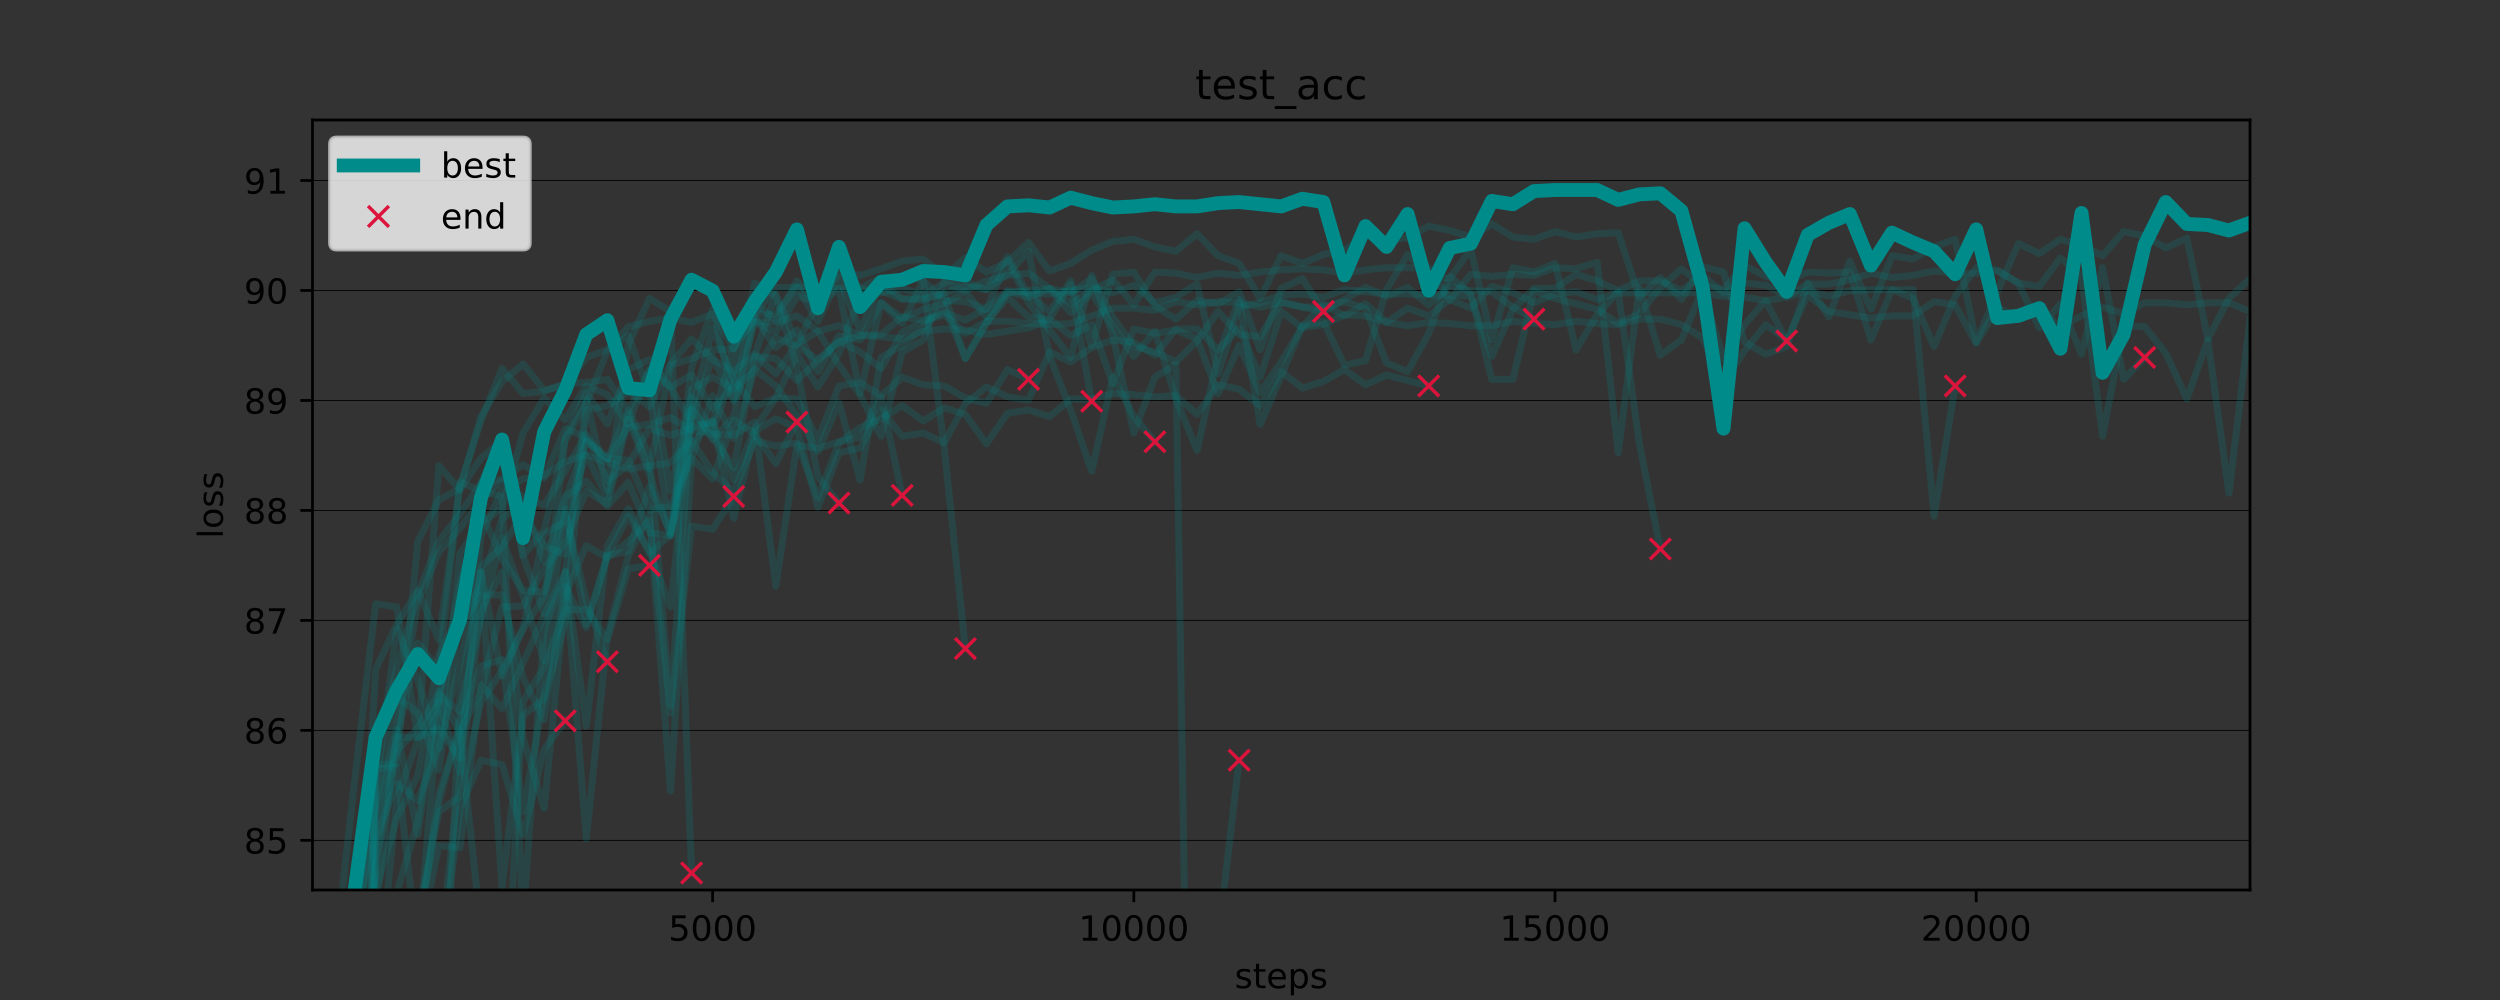 <?xml version="1.0" encoding="utf-8" standalone="no"?>
<!DOCTYPE svg PUBLIC "-//W3C//DTD SVG 1.1//EN"
  "http://www.w3.org/Graphics/SVG/1.1/DTD/svg11.dtd">
<!-- Created with matplotlib (https://matplotlib.org/) -->
<svg height="288pt" version="1.1" viewBox="0 0 720 288" width="720pt" xmlns="http://www.w3.org/2000/svg" xmlns:xlink="http://www.w3.org/1999/xlink">
 <rect x="0" y="0" width="720" height="288" fill="#333333" stroke="none"/>
 <defs>
  <style type="text/css">
*{stroke-linecap:butt;stroke-linejoin:round;}
  </style>
 </defs>
 <g id="figure_1">
  <g id="patch_1">
   <path d="M 0 288 
L 720 288 
L 720 0 
L 0 0 
z
" style="fill:none;"/>
  </g>
  <g id="axes_1">
   <g id="patch_2">
    <path d="M 90 256.32 
L 648 256.32 
L 648 34.56 
L 90 34.56 
z
" style="fill:none;"/>
   </g>
   <g id="matplotlib.axis_1">
    <g id="xtick_1">
     <g id="line2d_1">
      <defs>
       <path d="M 0 0 
L 0 3.5 
" id="mec2e59f796" style="stroke:#000000;stroke-width:0.8;"/>
      </defs>
      <g>
       <use style="stroke:#000000;stroke-width:0.8;" x="205.239" xlink:href="#mec2e59f796" y="256.32"/>
      </g>
     </g>
     <g id="text_1">
      <!-- 5000 -->
      <defs>
       <path d="M 10.797 72.906 
L 49.516 72.906 
L 49.516 64.594 
L 19.828 64.594 
L 19.828 46.734 
Q 21.969 47.469 24.109 47.828 
Q 26.266 48.188 28.422 48.188 
Q 40.625 48.188 47.75 41.5 
Q 54.891 34.812 54.891 23.391 
Q 54.891 11.625 47.562 5.094 
Q 40.234 -1.422 26.906 -1.422 
Q 22.312 -1.422 17.547 -0.641 
Q 12.797 0.141 7.719 1.703 
L 7.719 11.625 
Q 12.109 9.234 16.797 8.062 
Q 21.484 6.891 26.703 6.891 
Q 35.156 6.891 40.078 11.328 
Q 45.016 15.766 45.016 23.391 
Q 45.016 31 40.078 35.438 
Q 35.156 39.891 26.703 39.891 
Q 22.75 39.891 18.812 39.016 
Q 14.891 38.141 10.797 36.281 
z
" id="DejaVuSans-53"/>
       <path d="M 31.781 66.406 
Q 24.172 66.406 20.328 58.906 
Q 16.5 51.422 16.5 36.375 
Q 16.5 21.391 20.328 13.891 
Q 24.172 6.391 31.781 6.391 
Q 39.453 6.391 43.281 13.891 
Q 47.125 21.391 47.125 36.375 
Q 47.125 51.422 43.281 58.906 
Q 39.453 66.406 31.781 66.406 
z
M 31.781 74.219 
Q 44.047 74.219 50.516 64.516 
Q 56.984 54.828 56.984 36.375 
Q 56.984 17.969 50.516 8.266 
Q 44.047 -1.422 31.781 -1.422 
Q 19.531 -1.422 13.062 8.266 
Q 6.594 17.969 6.594 36.375 
Q 6.594 54.828 13.062 64.516 
Q 19.531 74.219 31.781 74.219 
z
" id="DejaVuSans-48"/>
      </defs>
      <g transform="translate(192.514 270.918)scale(0.1 -0.1)">
       <use xlink:href="#DejaVuSans-53"/>
       <use x="63.623" xlink:href="#DejaVuSans-48"/>
       <use x="127.246" xlink:href="#DejaVuSans-48"/>
       <use x="190.869" xlink:href="#DejaVuSans-48"/>
      </g>
     </g>
    </g>
    <g id="xtick_2">
     <g id="line2d_2">
      <g>
       <use style="stroke:#000000;stroke-width:0.8;" x="326.543" xlink:href="#mec2e59f796" y="256.32"/>
      </g>
     </g>
     <g id="text_2">
      <!-- 10000 -->
      <defs>
       <path d="M 12.406 8.297 
L 28.516 8.297 
L 28.516 63.922 
L 10.984 60.406 
L 10.984 69.391 
L 28.422 72.906 
L 38.281 72.906 
L 38.281 8.297 
L 54.391 8.297 
L 54.391 0 
L 12.406 0 
z
" id="DejaVuSans-49"/>
      </defs>
      <g transform="translate(310.637 270.918)scale(0.1 -0.1)">
       <use xlink:href="#DejaVuSans-49"/>
       <use x="63.623" xlink:href="#DejaVuSans-48"/>
       <use x="127.246" xlink:href="#DejaVuSans-48"/>
       <use x="190.869" xlink:href="#DejaVuSans-48"/>
       <use x="254.492" xlink:href="#DejaVuSans-48"/>
      </g>
     </g>
    </g>
    <g id="xtick_3">
     <g id="line2d_3">
      <g>
       <use style="stroke:#000000;stroke-width:0.8;" x="447.848" xlink:href="#mec2e59f796" y="256.32"/>
      </g>
     </g>
     <g id="text_3">
      <!-- 15000 -->
      <g transform="translate(431.942 270.918)scale(0.1 -0.1)">
       <use xlink:href="#DejaVuSans-49"/>
       <use x="63.623" xlink:href="#DejaVuSans-53"/>
       <use x="127.246" xlink:href="#DejaVuSans-48"/>
       <use x="190.869" xlink:href="#DejaVuSans-48"/>
       <use x="254.492" xlink:href="#DejaVuSans-48"/>
      </g>
     </g>
    </g>
    <g id="xtick_4">
     <g id="line2d_4">
      <g>
       <use style="stroke:#000000;stroke-width:0.8;" x="569.152" xlink:href="#mec2e59f796" y="256.32"/>
      </g>
     </g>
     <g id="text_4">
      <!-- 20000 -->
      <defs>
       <path d="M 19.188 8.297 
L 53.609 8.297 
L 53.609 0 
L 7.328 0 
L 7.328 8.297 
Q 12.938 14.109 22.625 23.891 
Q 32.328 33.688 34.812 36.531 
Q 39.547 41.844 41.422 45.531 
Q 43.312 49.219 43.312 52.781 
Q 43.312 58.594 39.234 62.25 
Q 35.156 65.922 28.609 65.922 
Q 23.969 65.922 18.812 64.312 
Q 13.672 62.703 7.812 59.422 
L 7.812 69.391 
Q 13.766 71.781 18.938 73 
Q 24.125 74.219 28.422 74.219 
Q 39.75 74.219 46.484 68.547 
Q 53.219 62.891 53.219 53.422 
Q 53.219 48.922 51.531 44.891 
Q 49.859 40.875 45.406 35.406 
Q 44.188 33.984 37.641 27.219 
Q 31.109 20.453 19.188 8.297 
z
" id="DejaVuSans-50"/>
      </defs>
      <g transform="translate(553.246 270.918)scale(0.1 -0.1)">
       <use xlink:href="#DejaVuSans-50"/>
       <use x="63.623" xlink:href="#DejaVuSans-48"/>
       <use x="127.246" xlink:href="#DejaVuSans-48"/>
       <use x="190.869" xlink:href="#DejaVuSans-48"/>
       <use x="254.492" xlink:href="#DejaVuSans-48"/>
      </g>
     </g>
    </g>
    <g id="text_5">
     <!-- steps -->
     <defs>
      <path d="M 44.281 53.078 
L 44.281 44.578 
Q 40.484 46.531 36.375 47.5 
Q 32.281 48.484 27.875 48.484 
Q 21.188 48.484 17.844 46.438 
Q 14.5 44.391 14.5 40.281 
Q 14.5 37.156 16.891 35.375 
Q 19.281 33.594 26.516 31.984 
L 29.594 31.297 
Q 39.156 29.25 43.188 25.516 
Q 47.219 21.781 47.219 15.094 
Q 47.219 7.469 41.188 3.016 
Q 35.156 -1.422 24.609 -1.422 
Q 20.219 -1.422 15.453 -0.562 
Q 10.688 0.297 5.422 2 
L 5.422 11.281 
Q 10.406 8.688 15.234 7.391 
Q 20.062 6.109 24.812 6.109 
Q 31.156 6.109 34.562 8.281 
Q 37.984 10.453 37.984 14.406 
Q 37.984 18.062 35.516 20.016 
Q 33.062 21.969 24.703 23.781 
L 21.578 24.516 
Q 13.234 26.266 9.516 29.906 
Q 5.812 33.547 5.812 39.891 
Q 5.812 47.609 11.281 51.797 
Q 16.75 56 26.812 56 
Q 31.781 56 36.172 55.266 
Q 40.578 54.547 44.281 53.078 
z
" id="DejaVuSans-115"/>
      <path d="M 18.312 70.219 
L 18.312 54.688 
L 36.812 54.688 
L 36.812 47.703 
L 18.312 47.703 
L 18.312 18.016 
Q 18.312 11.328 20.141 9.422 
Q 21.969 7.516 27.594 7.516 
L 36.812 7.516 
L 36.812 0 
L 27.594 0 
Q 17.188 0 13.234 3.875 
Q 9.281 7.766 9.281 18.016 
L 9.281 47.703 
L 2.688 47.703 
L 2.688 54.688 
L 9.281 54.688 
L 9.281 70.219 
z
" id="DejaVuSans-116"/>
      <path d="M 56.203 29.594 
L 56.203 25.203 
L 14.891 25.203 
Q 15.484 15.922 20.484 11.062 
Q 25.484 6.203 34.422 6.203 
Q 39.594 6.203 44.453 7.469 
Q 49.312 8.734 54.109 11.281 
L 54.109 2.781 
Q 49.266 0.734 44.188 -0.344 
Q 39.109 -1.422 33.891 -1.422 
Q 20.797 -1.422 13.156 6.188 
Q 5.516 13.812 5.516 26.812 
Q 5.516 40.234 12.766 48.109 
Q 20.016 56 32.328 56 
Q 43.359 56 49.781 48.891 
Q 56.203 41.797 56.203 29.594 
z
M 47.219 32.234 
Q 47.125 39.594 43.094 43.984 
Q 39.062 48.391 32.422 48.391 
Q 24.906 48.391 20.391 44.141 
Q 15.875 39.891 15.188 32.172 
z
" id="DejaVuSans-101"/>
      <path d="M 18.109 8.203 
L 18.109 -20.797 
L 9.078 -20.797 
L 9.078 54.688 
L 18.109 54.688 
L 18.109 46.391 
Q 20.953 51.266 25.266 53.625 
Q 29.594 56 35.594 56 
Q 45.562 56 51.781 48.094 
Q 58.016 40.188 58.016 27.297 
Q 58.016 14.406 51.781 6.484 
Q 45.562 -1.422 35.594 -1.422 
Q 29.594 -1.422 25.266 0.953 
Q 20.953 3.328 18.109 8.203 
z
M 48.688 27.297 
Q 48.688 37.203 44.609 42.844 
Q 40.531 48.484 33.406 48.484 
Q 26.266 48.484 22.188 42.844 
Q 18.109 37.203 18.109 27.297 
Q 18.109 17.391 22.188 11.75 
Q 26.266 6.109 33.406 6.109 
Q 40.531 6.109 44.609 11.75 
Q 48.688 17.391 48.688 27.297 
z
" id="DejaVuSans-112"/>
     </defs>
     <g transform="translate(355.58 284.597)scale(0.1 -0.1)">
      <use xlink:href="#DejaVuSans-115"/>
      <use x="52.1" xlink:href="#DejaVuSans-116"/>
      <use x="91.309" xlink:href="#DejaVuSans-101"/>
      <use x="152.832" xlink:href="#DejaVuSans-112"/>
      <use x="216.309" xlink:href="#DejaVuSans-115"/>
     </g>
    </g>
   </g>
   <g id="matplotlib.axis_2">
    <g id="ytick_1">
     <g id="line2d_5">
      <path clip-path="url(#pd6c906e7c1)" d="M 90 242.019 
L 648 242.019 
" style="fill:none;stroke:#000000;stroke-linecap:square;stroke-width:0.25;"/>
     </g>
     <g id="line2d_6">
      <defs>
       <path d="M 0 0 
L -3.5 0 
" id="m31628c5944" style="stroke:#000000;stroke-width:0.8;"/>
      </defs>
      <g>
       <use style="stroke:#000000;stroke-width:0.8;" x="90" xlink:href="#m31628c5944" y="242.019"/>
      </g>
     </g>
     <g id="text_6">
      <!-- 85 -->
      <defs>
       <path d="M 31.781 34.625 
Q 24.75 34.625 20.719 30.859 
Q 16.703 27.094 16.703 20.516 
Q 16.703 13.922 20.719 10.156 
Q 24.75 6.391 31.781 6.391 
Q 38.812 6.391 42.859 10.172 
Q 46.922 13.969 46.922 20.516 
Q 46.922 27.094 42.891 30.859 
Q 38.875 34.625 31.781 34.625 
z
M 21.922 38.812 
Q 15.578 40.375 12.031 44.719 
Q 8.5 49.078 8.5 55.328 
Q 8.5 64.062 14.719 69.141 
Q 20.953 74.219 31.781 74.219 
Q 42.672 74.219 48.875 69.141 
Q 55.078 64.062 55.078 55.328 
Q 55.078 49.078 51.531 44.719 
Q 48 40.375 41.703 38.812 
Q 48.828 37.156 52.797 32.312 
Q 56.781 27.484 56.781 20.516 
Q 56.781 9.906 50.312 4.234 
Q 43.844 -1.422 31.781 -1.422 
Q 19.734 -1.422 13.25 4.234 
Q 6.781 9.906 6.781 20.516 
Q 6.781 27.484 10.781 32.312 
Q 14.797 37.156 21.922 38.812 
z
M 18.312 54.391 
Q 18.312 48.734 21.844 45.562 
Q 25.391 42.391 31.781 42.391 
Q 38.141 42.391 41.719 45.562 
Q 45.312 48.734 45.312 54.391 
Q 45.312 60.062 41.719 63.234 
Q 38.141 66.406 31.781 66.406 
Q 25.391 66.406 21.844 63.234 
Q 18.312 60.062 18.312 54.391 
z
" id="DejaVuSans-56"/>
      </defs>
      <g transform="translate(70.275 245.818)scale(0.1 -0.1)">
       <use xlink:href="#DejaVuSans-56"/>
       <use x="63.623" xlink:href="#DejaVuSans-53"/>
      </g>
     </g>
    </g>
    <g id="ytick_2">
     <g id="line2d_7">
      <path clip-path="url(#pd6c906e7c1)" d="M 90 210.346 
L 648 210.346 
" style="fill:none;stroke:#000000;stroke-linecap:square;stroke-width:0.25;"/>
     </g>
     <g id="line2d_8">
      <g>
       <use style="stroke:#000000;stroke-width:0.8;" x="90" xlink:href="#m31628c5944" y="210.346"/>
      </g>
     </g>
     <g id="text_7">
      <!-- 86 -->
      <defs>
       <path d="M 33.016 40.375 
Q 26.375 40.375 22.484 35.828 
Q 18.609 31.297 18.609 23.391 
Q 18.609 15.531 22.484 10.953 
Q 26.375 6.391 33.016 6.391 
Q 39.656 6.391 43.531 10.953 
Q 47.406 15.531 47.406 23.391 
Q 47.406 31.297 43.531 35.828 
Q 39.656 40.375 33.016 40.375 
z
M 52.594 71.297 
L 52.594 62.312 
Q 48.875 64.062 45.094 64.984 
Q 41.312 65.922 37.594 65.922 
Q 27.828 65.922 22.672 59.328 
Q 17.531 52.734 16.797 39.406 
Q 19.672 43.656 24.016 45.922 
Q 28.375 48.188 33.594 48.188 
Q 44.578 48.188 50.953 41.516 
Q 57.328 34.859 57.328 23.391 
Q 57.328 12.156 50.688 5.359 
Q 44.047 -1.422 33.016 -1.422 
Q 20.359 -1.422 13.672 8.266 
Q 6.984 17.969 6.984 36.375 
Q 6.984 53.656 15.188 63.938 
Q 23.391 74.219 37.203 74.219 
Q 40.922 74.219 44.703 73.484 
Q 48.484 72.75 52.594 71.297 
z
" id="DejaVuSans-54"/>
      </defs>
      <g transform="translate(70.275 214.145)scale(0.1 -0.1)">
       <use xlink:href="#DejaVuSans-56"/>
       <use x="63.623" xlink:href="#DejaVuSans-54"/>
      </g>
     </g>
    </g>
    <g id="ytick_3">
     <g id="line2d_9">
      <path clip-path="url(#pd6c906e7c1)" d="M 90 178.674 
L 648 178.674 
" style="fill:none;stroke:#000000;stroke-linecap:square;stroke-width:0.25;"/>
     </g>
     <g id="line2d_10">
      <g>
       <use style="stroke:#000000;stroke-width:0.8;" x="90" xlink:href="#m31628c5944" y="178.674"/>
      </g>
     </g>
     <g id="text_8">
      <!-- 87 -->
      <defs>
       <path d="M 8.203 72.906 
L 55.078 72.906 
L 55.078 68.703 
L 28.609 0 
L 18.312 0 
L 43.219 64.594 
L 8.203 64.594 
z
" id="DejaVuSans-55"/>
      </defs>
      <g transform="translate(70.275 182.473)scale(0.1 -0.1)">
       <use xlink:href="#DejaVuSans-56"/>
       <use x="63.623" xlink:href="#DejaVuSans-55"/>
      </g>
     </g>
    </g>
    <g id="ytick_4">
     <g id="line2d_11">
      <path clip-path="url(#pd6c906e7c1)" d="M 90 147.001 
L 648 147.001 
" style="fill:none;stroke:#000000;stroke-linecap:square;stroke-width:0.25;"/>
     </g>
     <g id="line2d_12">
      <g>
       <use style="stroke:#000000;stroke-width:0.8;" x="90" xlink:href="#m31628c5944" y="147.001"/>
      </g>
     </g>
     <g id="text_9">
      <!-- 88 -->
      <g transform="translate(70.275 150.8)scale(0.1 -0.1)">
       <use xlink:href="#DejaVuSans-56"/>
       <use x="63.623" xlink:href="#DejaVuSans-56"/>
      </g>
     </g>
    </g>
    <g id="ytick_5">
     <g id="line2d_13">
      <path clip-path="url(#pd6c906e7c1)" d="M 90 115.329 
L 648 115.329 
" style="fill:none;stroke:#000000;stroke-linecap:square;stroke-width:0.25;"/>
     </g>
     <g id="line2d_14">
      <g>
       <use style="stroke:#000000;stroke-width:0.8;" x="90" xlink:href="#m31628c5944" y="115.329"/>
      </g>
     </g>
     <g id="text_10">
      <!-- 89 -->
      <defs>
       <path d="M 10.984 1.516 
L 10.984 10.5 
Q 14.703 8.734 18.5 7.812 
Q 22.312 6.891 25.984 6.891 
Q 35.75 6.891 40.891 13.453 
Q 46.047 20.016 46.781 33.406 
Q 43.953 29.203 39.594 26.953 
Q 35.25 24.703 29.984 24.703 
Q 19.047 24.703 12.672 31.312 
Q 6.297 37.938 6.297 49.422 
Q 6.297 60.641 12.938 67.422 
Q 19.578 74.219 30.609 74.219 
Q 43.266 74.219 49.922 64.516 
Q 56.594 54.828 56.594 36.375 
Q 56.594 19.141 48.406 8.859 
Q 40.234 -1.422 26.422 -1.422 
Q 22.703 -1.422 18.891 -0.688 
Q 15.094 0.047 10.984 1.516 
z
M 30.609 32.422 
Q 37.25 32.422 41.125 36.953 
Q 45.016 41.5 45.016 49.422 
Q 45.016 57.281 41.125 61.844 
Q 37.25 66.406 30.609 66.406 
Q 23.969 66.406 20.094 61.844 
Q 16.219 57.281 16.219 49.422 
Q 16.219 41.5 20.094 36.953 
Q 23.969 32.422 30.609 32.422 
z
" id="DejaVuSans-57"/>
      </defs>
      <g transform="translate(70.275 119.128)scale(0.1 -0.1)">
       <use xlink:href="#DejaVuSans-56"/>
       <use x="63.623" xlink:href="#DejaVuSans-57"/>
      </g>
     </g>
    </g>
    <g id="ytick_6">
     <g id="line2d_15">
      <path clip-path="url(#pd6c906e7c1)" d="M 90 83.656 
L 648 83.656 
" style="fill:none;stroke:#000000;stroke-linecap:square;stroke-width:0.25;"/>
     </g>
     <g id="line2d_16">
      <g>
       <use style="stroke:#000000;stroke-width:0.8;" x="90" xlink:href="#m31628c5944" y="83.656"/>
      </g>
     </g>
     <g id="text_11">
      <!-- 90 -->
      <g transform="translate(70.275 87.456)scale(0.1 -0.1)">
       <use xlink:href="#DejaVuSans-57"/>
       <use x="63.623" xlink:href="#DejaVuSans-48"/>
      </g>
     </g>
    </g>
    <g id="ytick_7">
     <g id="line2d_17">
      <path clip-path="url(#pd6c906e7c1)" d="M 90 51.984 
L 648 51.984 
" style="fill:none;stroke:#000000;stroke-linecap:square;stroke-width:0.25;"/>
     </g>
     <g id="line2d_18">
      <g>
       <use style="stroke:#000000;stroke-width:0.8;" x="90" xlink:href="#m31628c5944" y="51.984"/>
      </g>
     </g>
     <g id="text_12">
      <!-- 91 -->
      <g transform="translate(70.275 55.783)scale(0.1 -0.1)">
       <use xlink:href="#DejaVuSans-57"/>
       <use x="63.623" xlink:href="#DejaVuSans-49"/>
      </g>
     </g>
    </g>
    <g id="text_13">
     <!-- loss -->
     <defs>
      <path d="M 9.422 75.984 
L 18.406 75.984 
L 18.406 0 
L 9.422 0 
z
" id="DejaVuSans-108"/>
      <path d="M 30.609 48.391 
Q 23.391 48.391 19.188 42.75 
Q 14.984 37.109 14.984 27.297 
Q 14.984 17.484 19.156 11.844 
Q 23.344 6.203 30.609 6.203 
Q 37.797 6.203 41.984 11.859 
Q 46.188 17.531 46.188 27.297 
Q 46.188 37.016 41.984 42.703 
Q 37.797 48.391 30.609 48.391 
z
M 30.609 56 
Q 42.328 56 49.016 48.375 
Q 55.719 40.766 55.719 27.297 
Q 55.719 13.875 49.016 6.219 
Q 42.328 -1.422 30.609 -1.422 
Q 18.844 -1.422 12.172 6.219 
Q 5.516 13.875 5.516 27.297 
Q 5.516 40.766 12.172 48.375 
Q 18.844 56 30.609 56 
z
" id="DejaVuSans-111"/>
     </defs>
     <g transform="translate(64.195 155.098)rotate(-90)scale(0.1 -0.1)">
      <use xlink:href="#DejaVuSans-108"/>
      <use x="27.783" xlink:href="#DejaVuSans-111"/>
      <use x="88.965" xlink:href="#DejaVuSans-115"/>
      <use x="141.064" xlink:href="#DejaVuSans-115"/>
     </g>
    </g>
   </g>
   <g id="line2d_19">
    <path clip-path="url(#pd6c906e7c1)" style="fill:none;stroke:#008b8b;stroke-linecap:square;stroke-opacity:0.2;stroke-width:2;"/>
   </g>
   <g id="line2d_20">
    <path clip-path="url(#pd6c906e7c1)" d="M 101.054 289 
L 102.13 269.694 
L 108.196 233.76 
L 114.261 210.119 
L 120.326 173.239 
L 126.391 159.055 
L 132.457 152.12 
L 138.522 144.24 
L 144.587 138.251 
L 150.652 143.294 
L 156.717 145.501 
L 162.783 135.729 
L 168.848 125.012 
L 174.913 138.566 
L 180.978 133.838 
L 187.043 123.436 
L 193.109 125.327 
L 199.174 123.436 
L 205.239 121.23 
L 211.304 138.251 
L 217.37 123.436 
L 223.435 114.61 
L 229.5 114.925 
L 235.565 126.588 
L 241.63 111.143 
L 247.696 110.197 
L 253.761 113.98 
L 259.826 108.621 
L 265.891 110.828 
L 271.957 111.143 
L 278.022 114.61 
L 284.087 116.186 
L 290.152 106.415 
L 296.217 109.252 
" style="fill:none;stroke:#008b8b;stroke-linecap:square;stroke-opacity:0.2;stroke-width:2;"/>
   </g>
   <g id="line2d_21">
    <path clip-path="url(#pd6c906e7c1)" d="M 106.197 289 
L 108.196 241.325 
L 114.261 225.565 
L 120.326 230.608 
L 126.391 215.163 
L 132.457 191.206 
L 138.522 163.153 
L 144.587 157.479 
L 150.652 148.023 
L 156.717 157.164 
L 162.783 159.685 
L 168.848 126.903 
L 174.913 132.262 
L 180.978 118.077 
L 187.043 131.316 
L 193.109 203.185 
L 199.174 118.077 
L 205.239 125.958 
L 211.304 134.784 
L 217.37 102.317 
L 223.435 84.665 
L 229.5 99.165 
L 235.565 87.187 
L 241.63 75.839 
L 247.696 83.089 
L 253.761 79.937 
L 259.826 79.937 
L 265.891 80.567 
L 271.957 129.11 
L 278.022 186.794 
" style="fill:none;stroke:#008b8b;stroke-linecap:square;stroke-opacity:0.2;stroke-width:2;"/>
   </g>
   <g id="line2d_22">
    <path clip-path="url(#pd6c906e7c1)" d="M 119.987 289 
L 120.326 284.509 
L 126.391 281.042 
L 132.457 232.814 
L 138.522 218.945 
L 144.587 220.206 
L 150.652 240.379 
L 156.717 215.793 
L 162.783 207.597 
" style="fill:none;stroke:#008b8b;stroke-linecap:square;stroke-opacity:0.2;stroke-width:2;"/>
   </g>
   <g id="line2d_23">
    <path clip-path="url(#pd6c906e7c1)" style="fill:none;stroke:#008b8b;stroke-linecap:square;stroke-opacity:0.2;stroke-width:2;"/>
   </g>
   <g id="line2d_24">
    <path clip-path="url(#pd6c906e7c1)" d="M 108.466 289 
L 114.261 229.977 
L 120.326 213.271 
L 126.391 202.239 
L 132.457 222.412 
L 138.522 154.327 
L 144.587 141.088 
L 150.652 137.936 
L 156.717 136.99 
L 162.783 132.892 
L 168.848 131.001 
L 174.913 133.208 
L 180.978 135.099 
L 187.043 134.153 
L 193.109 133.208 
L 199.174 126.903 
L 205.239 136.045 
L 211.304 141.718 
L 217.37 126.903 
L 223.435 128.479 
L 229.5 127.534 
L 235.565 143.294 
L 241.63 127.534 
L 247.696 123.121 
L 253.761 120.599 
L 259.826 116.817 
L 265.891 121.23 
L 271.957 117.447 
L 278.022 119.338 
L 284.087 127.849 
L 290.152 119.023 
L 296.217 118.077 
L 302.283 119.969 
L 308.348 114.925 
L 314.413 114.925 
L 320.478 113.349 
L 326.543 113.665 
L 332.609 114.295 
L 338.674 113.98 
L 344.739 119.338 
L 350.804 110.828 
L 356.87 112.088 
L 362.935 116.817 
L 369 107.045 
L 375.065 111.773 
L 381.13 109.882 
L 387.196 106.415 
L 393.261 110.828 
L 399.326 107.991 
L 405.391 109.567 
L 411.457 111.143 
" style="fill:none;stroke:#008b8b;stroke-linecap:square;stroke-opacity:0.2;stroke-width:2;"/>
   </g>
   <g id="line2d_25">
    <path clip-path="url(#pd6c906e7c1)" d="M 102.464 289 
L 108.196 192.783 
L 114.261 179.859 
L 120.326 170.087 
L 126.391 184.272 
L 132.457 139.827 
L 138.522 121.23 
L 144.587 106.099 
L 150.652 113.349 
L 156.717 112.719 
L 162.783 110.512 
L 168.848 110.197 
L 174.913 109.252 
L 180.978 118.393 
L 187.043 106.73 
L 193.109 111.458 
L 199.174 107.991 
L 205.239 117.762 
L 211.304 111.458 
L 217.37 90.339 
L 223.435 90.654 
L 229.5 82.459 
L 235.565 92.545 
L 241.63 79.937 
L 247.696 95.067 
L 253.761 81.828 
L 259.826 85.926 
L 265.891 86.556 
L 271.957 84.35 
L 278.022 82.459 
L 284.087 83.404 
L 290.152 73.948 
L 296.217 84.98 
L 302.283 89.708 
L 308.348 80.883 
L 314.413 99.795 
L 320.478 78.991 
L 326.543 78.361 
L 332.609 88.132 
L 338.674 91.915 
L 344.739 86.556 
L 350.804 87.502 
L 356.87 84.035 
L 362.935 100.741 
L 369 83.089 
L 375.065 80.252 
L 381.13 89.708 
" style="fill:none;stroke:#008b8b;stroke-linecap:square;stroke-opacity:0.2;stroke-width:2;"/>
   </g>
   <g id="line2d_26">
    <path clip-path="url(#pd6c906e7c1)" d="M 106.677 289 
L 108.196 237.227 
L 114.261 212.326 
L 120.326 212.326 
L 126.391 209.804 
L 132.457 218.315 
L 138.522 164.729 
L 144.587 194.674 
L 150.652 180.805 
L 156.717 153.696 
L 162.783 150.229 
L 168.848 131.001 
L 174.913 143.294 
L 180.978 119.338 
L 187.043 135.099 
L 193.109 105.154 
L 199.174 103.263 
L 205.239 100.741 
L 211.304 100.426 
L 217.37 87.187 
L 223.435 92.23 
L 229.5 80.883 
L 235.565 88.132 
L 241.63 78.361 
L 247.696 79.306 
L 253.761 77.415 
L 259.826 75.209 
L 265.891 74.578 
L 271.957 79.622 
L 278.022 74.263 
L 284.087 78.361 
L 290.152 75.524 
L 296.217 69.85 
L 302.283 78.046 
L 308.348 75.839 
L 314.413 72.057 
L 320.478 69.535 
L 326.543 68.905 
L 332.609 71.111 
L 338.674 72.372 
L 344.739 67.328 
L 350.804 73.633 
L 356.87 75.839 
L 362.935 85.926 
L 369 73.633 
L 375.065 75.839 
L 381.13 73.317 
L 387.196 72.057 
L 393.261 67.959 
L 399.326 68.905 
L 405.391 68.589 
L 411.457 65.122 
L 417.522 66.383 
L 423.587 68.274 
L 429.652 64.492 
L 435.717 68.274 
L 441.783 68.905 
L 447.848 66.698 
L 453.913 68.274 
L 459.978 67.328 
L 466.043 67.013 
L 472.109 85.611 
L 478.174 79.937 
L 484.239 86.241 
L 490.304 76.785 
L 496.37 78.361 
L 502.435 98.534 
L 508.5 102.002 
L 514.565 99.795 
L 520.63 81.513 
L 526.696 91.285 
L 532.761 75.209 
L 538.826 89.078 
L 544.891 73.633 
L 550.957 74.578 
L 557.022 71.111 
L 563.087 68.905 
L 569.152 98.534 
L 575.217 84.035 
L 581.283 70.165 
L 587.348 73.002 
L 593.413 68.905 
L 599.478 70.796 
L 605.543 73.633 
L 611.609 66.698 
L 617.674 67.959 
L 623.739 71.426 
L 629.804 68.589 
L 635.87 97.589 
L 641.935 85.926 
L 648 80.252 
" style="fill:none;stroke:#008b8b;stroke-linecap:square;stroke-opacity:0.2;stroke-width:2;"/>
   </g>
   <g id="line2d_27">
    <path clip-path="url(#pd6c906e7c1)" d="M 111.88 289 
L 114.261 276.629 
L 120.326 263.705 
L 122.835 289 
M 128.138 289 
L 132.457 200.348 
L 138.522 164.729 
L 144.587 255.51 
L 150.652 206.021 
L 156.717 201.293 
L 162.783 178.913 
L 168.848 118.077 
L 174.913 116.817 
L 180.978 112.719 
L 187.043 117.132 
L 193.109 104.839 
L 199.174 97.589 
L 205.239 103.578 
L 211.304 107.045 
L 217.37 102.002 
L 223.435 107.675 
L 229.5 99.165 
L 235.565 95.382 
L 241.63 93.806 
L 247.696 96.643 
L 253.761 96.328 
L 259.826 91.285 
L 265.891 92.23 
L 271.957 90.024 
L 278.022 92.23 
L 284.087 88.763 
L 290.152 83.719 
L 296.217 84.35 
L 302.283 84.665 
L 308.348 83.719 
L 314.413 82.774 
L 320.478 84.35 
L 326.543 82.143 
L 332.609 87.187 
L 338.674 85.611 
L 344.739 81.828 
L 350.804 107.675 
L 356.87 88.448 
L 362.935 87.187 
L 369 84.98 
L 375.065 84.665 
L 381.13 85.611 
L 387.196 83.404 
L 393.261 84.035 
L 399.326 84.665 
L 405.391 84.665 
L 411.457 84.98 
L 417.522 84.98 
L 423.587 85.295 
L 429.652 102.632 
L 435.717 89.078 
L 441.783 83.089 
L 447.848 83.089 
L 453.913 78.991 
L 459.978 80.883 
L 466.043 83.719 
L 472.109 80.883 
L 478.174 80.883 
L 484.239 83.719 
L 490.304 79.306 
L 496.37 84.35 
L 502.435 81.513 
L 508.5 82.143 
L 514.565 85.295 
L 520.63 81.828 
L 526.696 81.828 
L 532.761 80.567 
L 538.826 78.676 
L 544.891 79.937 
L 550.957 79.306 
L 557.022 78.046 
L 563.087 78.676 
L 569.152 78.676 
L 575.217 78.046 
L 581.283 81.513 
L 587.348 82.459 
L 593.413 74.263 
L 599.478 79.622 
L 605.543 125.643 
L 611.609 93.806 
L 617.674 94.121 
L 623.739 101.686 
L 629.804 114.925 
L 635.87 97.904 
L 641.935 142.034 
L 648 91.915 
" style="fill:none;stroke:#008b8b;stroke-linecap:square;stroke-opacity:0.2;stroke-width:2;"/>
   </g>
   <g id="line2d_28">
    <path clip-path="url(#pd6c906e7c1)" d="M 96.264 289 
L 102.13 281.987 
L 108.196 220.206 
L 114.261 219.891 
L 120.326 155.903 
L 126.391 143.925 
L 132.457 140.773 
L 138.522 119.969 
L 144.587 109.882 
L 150.652 104.839 
L 156.717 112.404 
L 162.783 110.828 
L 168.848 102.947 
L 174.913 100.741 
L 180.978 96.643 
L 187.043 113.349 
L 193.109 153.696 
L 199.174 105.784 
L 205.239 89.078 
L 211.304 114.925 
L 217.37 92.545 
L 223.435 95.697 
L 229.5 85.295 
L 235.565 86.872 
L 241.63 83.404 
L 247.696 113.349 
L 253.761 87.187 
L 259.826 93.176 
L 265.891 80.883 
L 271.957 86.556 
L 278.022 86.872 
L 284.087 89.078 
L 290.152 74.894 
L 296.217 87.187 
L 302.283 95.067 
L 308.348 102.947 
L 314.413 79.306 
L 320.478 96.643 
L 326.543 124.697 
L 332.609 108.621 
L 338.674 104.839 
L 341.62 289 
M 350.283 289 
L 350.804 270.64 
L 356.87 218.945 
" style="fill:none;stroke:#008b8b;stroke-linecap:square;stroke-opacity:0.2;stroke-width:2;"/>
   </g>
   <g id="line2d_29">
    <path clip-path="url(#pd6c906e7c1)" d="M 106.136 289 
L 108.196 215.793 
L 114.261 192.467 
L 120.326 171.033 
L 126.391 155.903 
L 132.457 148.023 
L 138.522 139.197 
L 144.587 137.936 
L 150.652 133.838 
L 156.717 137.621 
L 162.783 123.436 
L 168.848 125.958 
L 174.913 131.947 
L 180.978 132.577 
L 187.043 146.762 
L 193.109 145.816 
L 199.174 131.947 
L 205.239 137.936 
L 211.304 120.914 
L 217.37 125.012 
L 223.435 133.523 
L 229.5 121.545 
" style="fill:none;stroke:#008b8b;stroke-linecap:square;stroke-opacity:0.2;stroke-width:2;"/>
   </g>
   <g id="line2d_30">
    <path clip-path="url(#pd6c906e7c1)" d="M 106.104 289 
L 108.196 227.141 
L 114.261 181.12 
L 120.326 195.935 
L 126.391 215.478 
L 132.457 159.37 
L 138.522 150.544 
L 144.587 146.446 
L 150.652 124.697 
L 156.717 114.61 
L 162.783 120.914 
L 168.848 111.143 
L 174.913 113.665 
L 180.978 122.175 
L 187.043 106.099 
L 193.109 141.403 
L 199.174 114.295 
L 205.239 124.066 
L 211.304 107.045 
L 217.37 81.513 
L 223.435 85.295 
L 229.5 105.784 
L 235.565 137.305 
L 241.63 144.87 
" style="fill:none;stroke:#008b8b;stroke-linecap:square;stroke-opacity:0.2;stroke-width:2;"/>
   </g>
   <g id="line2d_31">
    <path clip-path="url(#pd6c906e7c1)" d="M 107.928 289 
L 108.196 282.933 
L 114.261 264.651 
L 120.326 271.585 
L 126.391 228.401 
L 132.457 210.75 
L 138.522 198.772 
L 144.587 174.815 
L 150.652 174.5 
L 156.717 163.783 
L 162.783 156.218 
L 168.848 141.403 
L 174.913 145.186 
L 180.978 120.599 
L 187.043 136.675 
L 193.109 154.327 
L 199.174 122.49 
L 205.239 121.86 
L 211.304 99.165 
L 217.37 92.545 
L 223.435 92.861 
L 229.5 90.969 
L 235.565 95.382 
L 241.63 105.154 
L 247.696 113.665 
L 253.761 125.643 
L 259.826 101.371 
L 265.891 97.904 
L 271.957 80.883 
L 278.022 81.198 
L 284.087 83.404 
L 290.152 78.991 
L 296.217 72.372 
L 302.283 102.632 
L 308.348 118.077 
L 314.413 135.729 
L 320.478 108.621 
L 326.543 119.969 
L 332.609 127.219 
" style="fill:none;stroke:#008b8b;stroke-linecap:square;stroke-opacity:0.2;stroke-width:2;"/>
   </g>
   <g id="line2d_32">
    <path clip-path="url(#pd6c906e7c1)" d="M 106.524 289 
L 108.196 256.77 
L 114.261 235.651 
L 120.326 223.358 
L 126.391 188.685 
L 132.457 176.392 
L 138.522 169.142 
L 144.587 149.283 
L 150.652 144.87 
L 156.717 161.892 
L 162.783 142.979 
L 168.848 138.566 
L 174.913 145.816 
L 180.978 138.881 
L 187.043 153.381 
L 193.109 154.327 
L 199.174 127.849 
L 205.239 121.23 
L 211.304 149.283 
L 217.37 124.066 
L 223.435 120.599 
L 229.5 123.121 
L 235.565 146.131 
L 241.63 130.371 
L 247.696 129.11 
L 253.761 118.077 
L 259.826 125.643 
L 265.891 124.697 
L 271.957 127.534 
L 278.022 116.186 
L 284.087 111.458 
L 290.152 114.295 
L 296.217 115.241 
L 302.283 101.371 
L 308.348 104.208 
L 314.413 100.11 
L 320.478 97.904 
L 326.543 98.534 
L 332.609 102.317 
L 338.674 94.752 
L 344.739 94.752 
L 350.804 100.741 
L 356.87 94.437 
L 362.935 108.621 
L 369 89.708 
L 375.065 94.437 
L 381.13 93.491 
L 387.196 90.654 
L 393.261 90.969 
L 399.326 92.861 
L 405.391 93.806 
L 411.457 92.861 
L 417.522 93.176 
L 423.587 93.806 
L 429.652 93.806 
L 435.717 92.545 
L 441.783 93.176 
L 447.848 93.491 
L 453.913 92.545 
L 459.978 93.176 
L 466.043 93.491 
L 472.109 91.915 
L 478.174 91.915 
L 484.239 93.491 
L 490.304 97.274 
L 496.37 109.882 
L 502.435 101.056 
L 508.5 93.491 
L 514.565 97.904 
L 520.63 84.98 
L 526.696 89.708 
L 532.761 90.654 
L 538.826 91.6 
L 544.891 90.969 
L 550.957 90.969 
L 557.022 86.872 
L 563.087 87.817 
L 569.152 98.85 
L 575.217 88.763 
L 581.283 90.969 
L 587.348 89.078 
L 593.413 94.121 
L 599.478 90.969 
L 605.543 88.448 
L 611.609 90.339 
L 617.674 87.187 
L 623.739 87.187 
L 629.804 87.817 
L 635.87 87.187 
L 641.935 87.187 
L 648 89.708 
" style="fill:none;stroke:#008b8b;stroke-linecap:square;stroke-opacity:0.2;stroke-width:2;"/>
   </g>
   <g id="line2d_33">
    <path clip-path="url(#pd6c906e7c1)" style="fill:none;stroke:#008b8b;stroke-linecap:square;stroke-opacity:0.2;stroke-width:2;"/>
   </g>
   <g id="line2d_34">
    <path clip-path="url(#pd6c906e7c1)" d="M 107.769 289 
L 108.196 274.107 
L 114.261 257.086 
L 120.326 236.597 
L 126.391 199.402 
L 132.457 180.174 
L 138.522 171.348 
L 144.587 171.348 
L 150.652 195.304 
L 156.717 207.282 
L 162.783 168.826 
L 168.848 180.805 
L 174.913 160.001 
L 180.978 158.74 
L 187.043 140.142 
L 193.109 153.381 
L 199.174 118.708 
L 205.239 94.437 
L 211.304 109.252 
L 217.37 117.132 
L 223.435 114.61 
L 229.5 102.002 
L 235.565 111.458 
L 241.63 101.686 
L 247.696 84.98 
L 253.761 83.719 
L 259.826 86.241 
L 265.891 85.926 
L 271.957 84.665 
L 278.022 103.263 
L 284.087 92.861 
L 290.152 85.611 
L 296.217 91.285 
L 302.283 91.915 
L 308.348 81.828 
L 314.413 115.556 
" style="fill:none;stroke:#008b8b;stroke-linecap:square;stroke-opacity:0.2;stroke-width:2;"/>
   </g>
   <g id="line2d_35">
    <path clip-path="url(#pd6c906e7c1)" d="M 146.693 289 
L 150.652 277.89 
" style="fill:none;stroke:#008b8b;stroke-linecap:square;stroke-opacity:0.2;stroke-width:2;"/>
   </g>
   <g id="line2d_36">
    <path clip-path="url(#pd6c906e7c1)" d="M 98.381 289 
L 102.13 256.455 
L 108.196 212.326 
L 114.261 198.772 
L 120.326 188.37 
L 126.391 195.304 
L 132.457 178.598 
L 138.522 143.294 
L 144.587 126.588 
L 150.652 154.957 
L 156.717 124.382 
L 162.783 112.404 
L 168.848 96.328 
L 174.913 92.23 
L 180.978 111.773 
L 187.043 112.404 
L 193.109 91.915 
L 199.174 80.567 
L 205.239 83.719 
L 211.304 96.958 
L 217.37 86.872 
L 223.435 78.361 
L 229.5 66.068 
L 235.565 88.763 
L 241.63 71.111 
L 247.696 88.448 
L 253.761 81.198 
L 259.826 80.567 
L 265.891 78.046 
L 271.957 78.361 
L 278.022 79.306 
L 284.087 64.807 
L 290.152 59.448 
L 296.217 59.133 
L 302.283 59.763 
L 308.348 56.926 
L 314.413 58.503 
L 320.478 59.763 
L 326.543 59.448 
L 332.609 58.818 
L 338.674 59.448 
L 344.739 59.448 
L 350.804 58.503 
L 356.87 58.187 
L 362.935 58.818 
L 369 59.448 
L 375.065 57.242 
L 381.13 58.187 
L 387.196 79.306 
L 393.261 65.122 
L 399.326 71.111 
L 405.391 61.655 
L 411.457 83.719 
L 417.522 71.426 
L 423.587 70.165 
L 429.652 57.872 
L 435.717 58.818 
L 441.783 55.035 
L 447.848 54.72 
L 453.913 54.72 
L 459.978 54.72 
L 466.043 57.557 
L 472.109 55.981 
L 478.174 55.666 
L 484.239 60.709 
L 490.304 82.459 
L 496.37 123.436 
L 502.435 65.752 
L 508.5 75.524 
L 514.565 84.035 
L 520.63 67.644 
L 526.696 64.176 
L 532.761 61.655 
L 538.826 76.47 
L 544.891 67.013 
L 550.957 69.85 
L 557.022 72.372 
L 563.087 78.991 
L 569.152 66.068 
L 575.217 91.6 
L 581.283 90.969 
L 587.348 88.763 
L 593.413 100.426 
L 599.478 61.339 
L 605.543 107.36 
L 611.609 96.328 
L 617.674 70.481 
L 623.739 58.187 
L 629.804 64.492 
L 635.87 64.807 
L 641.935 66.383 
L 648 64.176 
" style="fill:none;stroke:#008b8b;stroke-linecap:square;stroke-opacity:0.2;stroke-width:2;"/>
   </g>
   <g id="line2d_37">
    <path clip-path="url(#pd6c906e7c1)" d="M 95.756 289 
L 96.065 278.835 
L 97.695 289 
M 104.102 289 
L 108.196 231.554 
L 114.261 200.663 
L 120.326 205.391 
L 126.391 221.782 
L 132.457 177.022 
L 138.522 138.881 
L 144.587 126.588 
L 150.652 160.001 
L 156.717 152.751 
L 162.783 126.903 
L 168.848 116.186 
L 174.913 101.056 
L 180.978 94.121 
L 187.043 92.545 
L 193.109 91.6 
L 199.174 92.861 
L 205.239 90.339 
L 211.304 100.426 
L 217.37 91.285 
L 223.435 100.11 
L 229.5 95.067 
L 235.565 107.045 
L 241.63 96.643 
L 247.696 97.904 
L 253.761 87.187 
L 259.826 91.6 
L 265.891 89.078 
L 271.957 87.502 
L 278.022 84.035 
L 284.087 91.285 
L 290.152 84.035 
L 296.217 85.611 
L 302.283 83.089 
L 308.348 87.502 
L 314.413 83.719 
L 320.478 80.567 
L 326.543 87.817 
L 332.609 78.361 
L 338.674 78.676 
L 344.739 79.937 
L 350.804 78.676 
L 356.87 79.306 
L 362.935 78.361 
L 369 77.73 
L 375.065 77.415 
L 381.13 77.73 
L 387.196 78.676 
L 393.261 77.73 
L 399.326 77.1 
L 405.391 77.1 
L 411.457 77.1 
L 417.522 86.556 
L 423.587 78.991 
L 429.652 79.622 
L 435.717 78.991 
L 441.783 79.306 
L 447.848 77.1 
L 453.913 77.415 
L 459.978 75.524 
L 466.043 130.371 
L 472.109 82.774 
L 478.174 102.317 
L 484.239 97.904 
L 490.304 83.404 
L 496.37 103.263 
L 502.435 93.491 
L 508.5 86.556 
L 514.565 98.219 
" style="fill:none;stroke:#008b8b;stroke-linecap:square;stroke-opacity:0.2;stroke-width:2;"/>
   </g>
   <g id="line2d_38">
    <path clip-path="url(#pd6c906e7c1)" d="M 115.823 289 
L 120.326 265.596 
L 126.391 231.238 
L 132.457 207.913 
L 138.522 191.837 
L 144.587 189.946 
L 150.652 233.76 
L 156.717 200.348 
L 162.783 164.414 
L 168.848 209.174 
L 174.913 157.164 
L 180.978 146.446 
L 187.043 159.37 
L 193.109 154.012 
L 199.174 112.088 
L 205.239 108.621 
L 211.304 112.088 
L 217.37 106.73 
L 223.435 97.274 
L 229.5 99.795 
L 235.565 103.578 
L 241.63 98.534 
L 247.696 96.643 
L 253.761 96.958 
L 259.826 97.589 
L 265.891 95.382 
L 271.957 94.752 
L 278.022 95.067 
L 284.087 96.328 
L 290.152 95.382 
L 296.217 94.437 
L 302.283 91.915 
L 308.348 96.643 
L 314.413 93.491 
L 320.478 110.512 
L 326.543 94.752 
L 332.609 96.013 
L 338.674 95.067 
L 344.739 97.589 
L 350.804 113.349 
L 356.87 99.48 
L 362.935 113.034 
L 369 104.208 
L 375.065 94.121 
L 381.13 87.502 
L 387.196 90.969 
L 393.261 87.502 
L 399.326 92.861 
L 405.391 88.763 
L 411.457 90.969 
L 417.522 86.241 
L 423.587 88.763 
L 429.652 82.459 
L 435.717 84.35 
L 441.783 87.187 
L 447.848 84.665 
L 453.913 84.035 
L 459.978 86.241 
L 466.043 84.35 
L 472.109 84.35 
L 478.174 84.35 
L 484.239 84.35 
L 490.304 84.35 
L 496.37 85.295 
L 502.435 85.611 
L 508.5 86.556 
L 514.565 85.611 
L 520.63 83.719 
L 526.696 85.295 
L 532.761 83.719 
L 538.826 83.404 
L 544.891 83.404 
L 550.957 83.404 
L 557.022 148.653 
L 563.087 111.143 
" style="fill:none;stroke:#008b8b;stroke-linecap:square;stroke-opacity:0.2;stroke-width:2;"/>
   </g>
   <g id="line2d_39">
    <path clip-path="url(#pd6c906e7c1)" d="M 107.862 289 
L 108.196 275.683 
L 114.261 288.607 
L 120.326 258.031 
L 126.391 275.053 
L 132.457 223.673 
L 138.522 175.761 
L 144.587 164.729 
L 150.652 212.641 
L 156.717 232.814 
L 162.783 171.348 
L 168.848 157.164 
L 174.913 160.631 
L 180.978 155.903 
L 187.043 149.914 
L 193.109 205.391 
L 199.174 151.49 
L 205.239 152.435 
L 211.304 142.979 
" style="fill:none;stroke:#008b8b;stroke-linecap:square;stroke-opacity:0.2;stroke-width:2;"/>
   </g>
   <g id="line2d_40">
    <path clip-path="url(#pd6c906e7c1)" d="M 95.668 289 
L 96.065 278.835 
L 102.13 224.934 
L 108.196 173.87 
L 114.261 174.815 
L 120.326 212.326 
L 126.391 134.153 
L 132.457 141.088 
L 138.522 131.947 
L 144.587 126.903 
L 150.652 160.316 
L 156.717 176.707 
L 162.783 125.958 
L 168.848 113.034 
L 174.913 122.175 
L 180.978 106.415 
L 187.043 103.578 
L 193.109 111.773 
L 199.174 121.545 
L 205.239 102.632 
L 211.304 115.556 
L 217.37 102.632 
L 223.435 103.263 
L 229.5 109.567 
L 235.565 103.893 
L 241.63 98.219 
L 247.696 101.371 
L 253.761 106.099 
L 259.826 95.697 
L 265.891 92.545 
L 271.957 90.654 
L 278.022 96.013 
L 284.087 92.545 
L 290.152 92.545 
L 296.217 93.176 
L 302.283 93.491 
L 308.348 93.176 
L 314.413 90.969 
L 320.478 88.763 
L 326.543 88.763 
L 332.609 89.393 
L 338.674 86.872 
L 344.739 87.817 
L 350.804 86.872 
L 356.87 87.187 
L 362.935 88.448 
L 369 87.187 
L 375.065 88.448 
L 381.13 88.448 
L 387.196 86.872 
L 393.261 88.763 
L 399.326 104.523 
L 405.391 107.045 
L 411.457 96.013 
L 417.522 79.622 
L 423.587 84.665 
L 429.652 109.252 
L 435.717 109.252 
L 441.783 83.719 
L 447.848 85.926 
L 453.913 87.502 
L 459.978 89.078 
L 466.043 93.176 
L 472.109 90.339 
L 478.174 82.774 
L 484.239 77.415 
L 490.304 82.143 
L 496.37 83.404 
L 502.435 76.47 
L 508.5 79.622 
L 514.565 80.883 
L 520.63 78.361 
L 526.696 78.676 
L 532.761 78.361 
L 538.826 97.904 
L 544.891 83.404 
L 550.957 85.926 
L 557.022 99.795 
L 563.087 85.295 
L 569.152 77.1 
L 575.217 77.73 
L 581.283 81.513 
L 587.348 94.437 
L 593.413 87.502 
L 599.478 102.002 
L 605.543 77.1 
L 611.609 109.252 
L 617.674 102.947 
" style="fill:none;stroke:#008b8b;stroke-linecap:square;stroke-opacity:0.2;stroke-width:2;"/>
   </g>
   <g id="line2d_41">
    <path clip-path="url(#pd6c906e7c1)" d="M 106.502 289 
L 108.196 249.205 
L 114.261 216.423 
L 120.326 209.489 
L 126.391 200.032 
L 132.457 205.076 
L 138.522 177.652 
L 144.587 154.957 
L 150.652 171.663 
L 156.717 190.261 
L 162.783 146.446 
L 168.848 179.859 
L 174.913 160.001 
L 180.978 148.653 
L 187.043 158.74 
L 193.109 174.815 
L 199.174 117.447 
L 205.239 126.588 
L 211.304 119.969 
L 217.37 90.654 
L 223.435 82.774 
L 229.5 82.774 
L 235.565 82.459 
L 241.63 83.089 
L 247.696 83.089 
L 253.761 84.35 
L 259.826 83.089 
L 265.891 84.98 
L 271.957 81.513 
L 278.022 83.719 
L 284.087 80.883 
L 290.152 79.306 
L 296.217 78.676 
L 302.283 83.089 
L 308.348 84.35 
L 314.413 80.252 
L 320.478 91.285 
L 326.543 99.795 
L 332.609 101.371 
L 338.674 104.208 
L 344.739 98.219 
L 350.804 89.708 
L 356.87 96.328 
L 362.935 96.958 
L 369 86.872 
L 375.065 88.448 
L 381.13 89.708 
L 387.196 86.241 
L 393.261 82.774 
L 399.326 85.295 
L 405.391 82.774 
L 411.457 87.817 
L 417.522 82.459 
L 423.587 83.719 
L 429.652 84.035 
L 435.717 88.448 
L 441.783 91.915 
" style="fill:none;stroke:#008b8b;stroke-linecap:square;stroke-opacity:0.2;stroke-width:2;"/>
   </g>
   <g id="line2d_42">
    <path clip-path="url(#pd6c906e7c1)" d="M 105.692 289 
L 108.196 221.467 
L 114.261 220.836 
L 120.326 273.792 
L 126.391 202.239 
L 132.457 168.196 
L 138.522 147.392 
L 144.587 160.946 
L 150.652 170.087 
L 156.717 170.403 
L 162.783 143.925 
L 168.848 126.903 
L 174.913 132.262 
L 180.978 123.121 
L 187.043 122.175 
L 193.109 120.284 
L 199.174 123.751 
L 205.239 125.012 
L 211.304 125.327 
L 217.37 121.545 
L 223.435 168.826 
L 229.5 128.164 
L 235.565 129.11 
L 241.63 127.219 
L 247.696 125.958 
L 253.761 114.295 
L 259.826 142.664 
" style="fill:none;stroke:#008b8b;stroke-linecap:square;stroke-opacity:0.2;stroke-width:2;"/>
   </g>
   <g id="line2d_43">
    <path clip-path="url(#pd6c906e7c1)" d="M 117.982 289 
L 120.326 273.161 
L 126.391 243.532 
L 132.457 244.162 
L 138.522 197.195 
L 144.587 204.13 
L 150.652 190.891 
L 156.717 177.337 
L 162.783 164.729 
L 168.848 241.64 
L 174.913 183.011 
L 180.978 160.001 
L 187.043 148.338 
L 193.109 227.771 
L 199.174 132.262 
L 205.239 113.98 
L 211.304 126.273 
L 217.37 106.415 
L 223.435 111.143 
L 229.5 119.654 
L 235.565 130.055 
L 241.63 115.871 
L 247.696 138.251 
L 253.761 102.947 
L 259.826 99.48 
L 265.891 94.437 
L 271.957 88.132 
L 278.022 103.263 
L 284.087 93.176 
L 290.152 84.35 
L 296.217 83.719 
L 302.283 83.089 
L 308.348 90.024 
L 314.413 84.35 
L 320.478 94.121 
L 326.543 102.632 
L 332.609 95.382 
L 338.674 114.925 
L 344.739 129.74 
L 350.804 102.317 
L 356.87 86.241 
L 362.935 122.175 
L 369 108.306 
L 375.065 93.806 
L 381.13 92.545 
L 387.196 105.154 
L 393.261 103.893 
L 399.326 83.404 
L 405.391 73.317 
L 411.457 79.622 
L 417.522 80.252 
L 423.587 71.741 
L 429.652 97.904 
L 435.717 77.1 
L 441.783 78.361 
L 447.848 75.839 
L 453.913 100.741 
L 459.978 90.654 
L 466.043 84.035 
L 472.109 127.534 
L 478.174 158.109 
" style="fill:none;stroke:#008b8b;stroke-linecap:square;stroke-opacity:0.2;stroke-width:2;"/>
   </g>
   <g id="line2d_44">
    <path clip-path="url(#pd6c906e7c1)" d="M 117.406 289 
L 120.326 266.542 
L 126.391 233.76 
L 132.457 229.347 
L 138.522 202.239 
L 144.587 193.098 
L 150.652 181.12 
L 156.717 171.663 
L 162.783 148.023 
L 168.848 172.924 
L 174.913 190.576 
" style="fill:none;stroke:#008b8b;stroke-linecap:square;stroke-opacity:0.2;stroke-width:2;"/>
   </g>
   <g id="line2d_45">
    <path clip-path="url(#pd6c906e7c1)" style="fill:none;stroke:#008b8b;stroke-linecap:square;stroke-opacity:0.2;stroke-width:2;"/>
   </g>
   <g id="line2d_46">
    <path clip-path="url(#pd6c906e7c1)" d="M 106.902 289 
L 108.196 263.39 
L 114.261 210.119 
L 120.326 240.379 
L 126.391 199.087 
L 132.457 211.065 
L 138.522 267.488 
L 141.565 289 
M 145.782 289 
L 150.652 201.924 
L 156.717 192.152 
L 162.783 175.761 
L 168.848 175.446 
L 174.913 184.272 
L 180.978 163.783 
L 187.043 162.837 
" style="fill:none;stroke:#008b8b;stroke-linecap:square;stroke-opacity:0.2;stroke-width:2;"/>
   </g>
   <g id="line2d_47">
    <path clip-path="url(#pd6c906e7c1)" style="fill:none;stroke:#008b8b;stroke-linecap:square;stroke-opacity:0.2;stroke-width:2;"/>
   </g>
   <g id="line2d_48">
    <path clip-path="url(#pd6c906e7c1)" d="M 106.563 289 
L 108.196 246.053 
L 114.261 212.956 
L 120.326 185.217 
L 126.391 192.783 
L 132.457 138.881 
L 138.522 141.403 
L 144.587 142.979 
L 150.652 264.02 
L 156.717 181.12 
L 162.783 165.359 
L 168.848 114.925 
L 174.913 141.088 
L 180.978 99.165 
L 187.043 85.926 
L 193.109 89.708 
L 199.174 251.412 
" style="fill:none;stroke:#008b8b;stroke-linecap:square;stroke-opacity:0.2;stroke-width:2;"/>
   </g>
   <g id="line2d_49">
    <path clip-path="url(#pd6c906e7c1)" d="M 98.381 289 
L 102.13 256.455 
L 108.196 212.326 
L 114.261 198.772 
L 120.326 188.37 
L 126.391 195.304 
L 132.457 178.598 
L 138.522 143.294 
L 144.587 126.588 
L 150.652 154.957 
L 156.717 124.382 
L 162.783 112.404 
L 168.848 96.328 
L 174.913 92.23 
L 180.978 111.773 
L 187.043 112.404 
L 193.109 91.915 
L 199.174 80.567 
L 205.239 83.719 
L 211.304 96.958 
L 217.37 86.872 
L 223.435 78.361 
L 229.5 66.068 
L 235.565 88.763 
L 241.63 71.111 
L 247.696 88.448 
L 253.761 81.198 
L 259.826 80.567 
L 265.891 78.046 
L 271.957 78.361 
L 278.022 79.306 
L 284.087 64.807 
L 290.152 59.448 
L 296.217 59.133 
L 302.283 59.763 
L 308.348 56.926 
L 314.413 58.503 
L 320.478 59.763 
L 326.543 59.448 
L 332.609 58.818 
L 338.674 59.448 
L 344.739 59.448 
L 350.804 58.503 
L 356.87 58.187 
L 362.935 58.818 
L 369 59.448 
L 375.065 57.242 
L 381.13 58.187 
L 387.196 79.306 
L 393.261 65.122 
L 399.326 71.111 
L 405.391 61.655 
L 411.457 83.719 
L 417.522 71.426 
L 423.587 70.165 
L 429.652 57.872 
L 435.717 58.818 
L 441.783 55.035 
L 447.848 54.72 
L 453.913 54.72 
L 459.978 54.72 
L 466.043 57.557 
L 472.109 55.981 
L 478.174 55.666 
L 484.239 60.709 
L 490.304 82.459 
L 496.37 123.436 
L 502.435 65.752 
L 508.5 75.524 
L 514.565 84.035 
L 520.63 67.644 
L 526.696 64.176 
L 532.761 61.655 
L 538.826 76.47 
L 544.891 67.013 
L 550.957 69.85 
L 557.022 72.372 
L 563.087 78.991 
L 569.152 66.068 
L 575.217 91.6 
L 581.283 90.969 
L 587.348 88.763 
L 593.413 100.426 
L 599.478 61.339 
L 605.543 107.36 
L 611.609 96.328 
L 617.674 70.481 
L 623.739 58.187 
L 629.804 64.492 
L 635.87 64.807 
L 641.935 66.383 
L 648 64.176 
" style="fill:none;stroke:#008b8b;stroke-linecap:square;stroke-width:4;"/>
   </g>
   <g id="line2d_50">
    <defs>
     <path d="M -3 3 
L 3 -3 
M -3 -3 
L 3 3 
" id="m6b5002e8f1" style="stroke:#dc143c;"/>
    </defs>
    <g clip-path="url(#pd6c906e7c1)">
     <use style="fill:#dc143c;stroke:#dc143c;" x="126.391" xlink:href="#m6b5002e8f1" y="437.386"/>
     <use style="fill:#dc143c;stroke:#dc143c;" x="296.217" xlink:href="#m6b5002e8f1" y="109.252"/>
     <use style="fill:#dc143c;stroke:#dc143c;" x="278.022" xlink:href="#m6b5002e8f1" y="186.794"/>
     <use style="fill:#dc143c;stroke:#dc143c;" x="162.783" xlink:href="#m6b5002e8f1" y="207.597"/>
     <use style="fill:#dc143c;stroke:#dc143c;" x="138.522" xlink:href="#m6b5002e8f1" y="351.019"/>
     <use style="fill:#dc143c;stroke:#dc143c;" x="411.457" xlink:href="#m6b5002e8f1" y="111.143"/>
     <use style="fill:#dc143c;stroke:#dc143c;" x="381.13" xlink:href="#m6b5002e8f1" y="89.708"/>
     <use style="fill:#dc143c;stroke:#dc143c;" x="356.87" xlink:href="#m6b5002e8f1" y="218.945"/>
     <use style="fill:#dc143c;stroke:#dc143c;" x="229.5" xlink:href="#m6b5002e8f1" y="121.545"/>
     <use style="fill:#dc143c;stroke:#dc143c;" x="241.63" xlink:href="#m6b5002e8f1" y="144.87"/>
     <use style="fill:#dc143c;stroke:#dc143c;" x="332.609" xlink:href="#m6b5002e8f1" y="127.219"/>
     <use style="fill:#dc143c;stroke:#dc143c;" x="108.196" xlink:href="#m6b5002e8f1" y="690.186"/>
     <use style="fill:#dc143c;stroke:#dc143c;" x="314.413" xlink:href="#m6b5002e8f1" y="115.556"/>
     <use style="fill:#dc143c;stroke:#dc143c;" x="150.652" xlink:href="#m6b5002e8f1" y="277.89"/>
     <use style="fill:#dc143c;stroke:#dc143c;" x="514.565" xlink:href="#m6b5002e8f1" y="98.219"/>
     <use style="fill:#dc143c;stroke:#dc143c;" x="563.087" xlink:href="#m6b5002e8f1" y="111.143"/>
     <use style="fill:#dc143c;stroke:#dc143c;" x="211.304" xlink:href="#m6b5002e8f1" y="142.979"/>
     <use style="fill:#dc143c;stroke:#dc143c;" x="617.674" xlink:href="#m6b5002e8f1" y="102.947"/>
     <use style="fill:#dc143c;stroke:#dc143c;" x="441.783" xlink:href="#m6b5002e8f1" y="91.915"/>
     <use style="fill:#dc143c;stroke:#dc143c;" x="259.826" xlink:href="#m6b5002e8f1" y="142.664"/>
     <use style="fill:#dc143c;stroke:#dc143c;" x="478.174" xlink:href="#m6b5002e8f1" y="158.109"/>
     <use style="fill:#dc143c;stroke:#dc143c;" x="174.913" xlink:href="#m6b5002e8f1" y="190.576"/>
     <use style="fill:#dc143c;stroke:#dc143c;" x="96.065" xlink:href="#m6b5002e8f1" y="2616.127"/>
     <use style="fill:#dc143c;stroke:#dc143c;" x="187.043" xlink:href="#m6b5002e8f1" y="162.837"/>
     <use style="fill:#dc143c;stroke:#dc143c;" x="114.261" xlink:href="#m6b5002e8f1" y="571.666"/>
     <use style="fill:#dc143c;stroke:#dc143c;" x="199.174" xlink:href="#m6b5002e8f1" y="251.412"/>
    </g>
   </g>
   <g id="patch_3">
    <path d="M 90 256.32 
L 90 34.56 
" style="fill:none;stroke:#000000;stroke-linecap:square;stroke-linejoin:miter;stroke-width:0.8;"/>
   </g>
   <g id="patch_4">
    <path d="M 648 256.32 
L 648 34.56 
" style="fill:none;stroke:#000000;stroke-linecap:square;stroke-linejoin:miter;stroke-width:0.8;"/>
   </g>
   <g id="patch_5">
    <path d="M 90 256.32 
L 648 256.32 
" style="fill:none;stroke:#000000;stroke-linecap:square;stroke-linejoin:miter;stroke-width:0.8;"/>
   </g>
   <g id="patch_6">
    <path d="M 90 34.56 
L 648 34.56 
" style="fill:none;stroke:#000000;stroke-linecap:square;stroke-linejoin:miter;stroke-width:0.8;"/>
   </g>
   <g id="text_14">
    <!-- test_acc -->
    <defs>
     <path d="M 50.984 -16.609 
L 50.984 -23.578 
L -0.984 -23.578 
L -0.984 -16.609 
z
" id="DejaVuSans-95"/>
     <path d="M 34.281 27.484 
Q 23.391 27.484 19.188 25 
Q 14.984 22.516 14.984 16.5 
Q 14.984 11.719 18.141 8.906 
Q 21.297 6.109 26.703 6.109 
Q 34.188 6.109 38.703 11.406 
Q 43.219 16.703 43.219 25.484 
L 43.219 27.484 
z
M 52.203 31.203 
L 52.203 0 
L 43.219 0 
L 43.219 8.297 
Q 40.141 3.328 35.547 0.953 
Q 30.953 -1.422 24.312 -1.422 
Q 15.922 -1.422 10.953 3.297 
Q 6 8.016 6 15.922 
Q 6 25.141 12.172 29.828 
Q 18.359 34.516 30.609 34.516 
L 43.219 34.516 
L 43.219 35.406 
Q 43.219 41.609 39.141 45 
Q 35.062 48.391 27.688 48.391 
Q 23 48.391 18.547 47.266 
Q 14.109 46.141 10.016 43.891 
L 10.016 52.203 
Q 14.938 54.109 19.578 55.047 
Q 24.219 56 28.609 56 
Q 40.484 56 46.344 49.844 
Q 52.203 43.703 52.203 31.203 
z
" id="DejaVuSans-97"/>
     <path d="M 48.781 52.594 
L 48.781 44.188 
Q 44.969 46.297 41.141 47.344 
Q 37.312 48.391 33.406 48.391 
Q 24.656 48.391 19.812 42.844 
Q 14.984 37.312 14.984 27.297 
Q 14.984 17.281 19.812 11.734 
Q 24.656 6.203 33.406 6.203 
Q 37.312 6.203 41.141 7.25 
Q 44.969 8.297 48.781 10.406 
L 48.781 2.094 
Q 45.016 0.344 40.984 -0.531 
Q 36.969 -1.422 32.422 -1.422 
Q 20.062 -1.422 12.781 6.344 
Q 5.516 14.109 5.516 27.297 
Q 5.516 40.672 12.859 48.328 
Q 20.219 56 33.016 56 
Q 37.156 56 41.109 55.141 
Q 45.062 54.297 48.781 52.594 
z
" id="DejaVuSans-99"/>
    </defs>
    <g transform="translate(344.203 28.56)scale(0.12 -0.12)">
     <use xlink:href="#DejaVuSans-116"/>
     <use x="39.209" xlink:href="#DejaVuSans-101"/>
     <use x="100.732" xlink:href="#DejaVuSans-115"/>
     <use x="152.832" xlink:href="#DejaVuSans-116"/>
     <use x="192.041" xlink:href="#DejaVuSans-95"/>
     <use x="242.041" xlink:href="#DejaVuSans-97"/>
     <use x="303.32" xlink:href="#DejaVuSans-99"/>
     <use x="358.301" xlink:href="#DejaVuSans-99"/>
    </g>
   </g>
   <g id="legend_1">
    <g id="patch_7">
     <path d="M 97 71.916 
L 150.631 71.916 
Q 152.631 71.916 152.631 69.916 
L 152.631 41.56 
Q 152.631 39.56 150.631 39.56 
L 97 39.56 
Q 95 39.56 95 41.56 
L 95 69.916 
Q 95 71.916 97 71.916 
z
" style="fill:#ffffff;opacity:0.8;stroke:#cccccc;stroke-linejoin:miter;"/>
    </g>
    <g id="line2d_51">
     <path d="M 99 47.658 
L 119 47.658 
" style="fill:none;stroke:#008b8b;stroke-linecap:square;stroke-width:4;"/>
    </g>
    <g id="line2d_52"/>
    <g id="text_15">
     <!-- best -->
     <defs>
      <path d="M 48.688 27.297 
Q 48.688 37.203 44.609 42.844 
Q 40.531 48.484 33.406 48.484 
Q 26.266 48.484 22.188 42.844 
Q 18.109 37.203 18.109 27.297 
Q 18.109 17.391 22.188 11.75 
Q 26.266 6.109 33.406 6.109 
Q 40.531 6.109 44.609 11.75 
Q 48.688 17.391 48.688 27.297 
z
M 18.109 46.391 
Q 20.953 51.266 25.266 53.625 
Q 29.594 56 35.594 56 
Q 45.562 56 51.781 48.094 
Q 58.016 40.188 58.016 27.297 
Q 58.016 14.406 51.781 6.484 
Q 45.562 -1.422 35.594 -1.422 
Q 29.594 -1.422 25.266 0.953 
Q 20.953 3.328 18.109 8.203 
L 18.109 0 
L 9.078 0 
L 9.078 75.984 
L 18.109 75.984 
z
" id="DejaVuSans-98"/>
     </defs>
     <g transform="translate(127 51.158)scale(0.1 -0.1)">
      <use xlink:href="#DejaVuSans-98"/>
      <use x="63.477" xlink:href="#DejaVuSans-101"/>
      <use x="125" xlink:href="#DejaVuSans-115"/>
      <use x="177.1" xlink:href="#DejaVuSans-116"/>
     </g>
    </g>
    <g id="line2d_53"/>
    <g id="line2d_54">
     <g>
      <use style="fill:#dc143c;stroke:#dc143c;" x="109" xlink:href="#m6b5002e8f1" y="62.337"/>
     </g>
    </g>
    <g id="text_16">
     <!-- end -->
     <defs>
      <path d="M 54.891 33.016 
L 54.891 0 
L 45.906 0 
L 45.906 32.719 
Q 45.906 40.484 42.875 44.328 
Q 39.844 48.188 33.797 48.188 
Q 26.516 48.188 22.312 43.547 
Q 18.109 38.922 18.109 30.906 
L 18.109 0 
L 9.078 0 
L 9.078 54.688 
L 18.109 54.688 
L 18.109 46.188 
Q 21.344 51.125 25.703 53.562 
Q 30.078 56 35.797 56 
Q 45.219 56 50.047 50.172 
Q 54.891 44.344 54.891 33.016 
z
" id="DejaVuSans-110"/>
      <path d="M 45.406 46.391 
L 45.406 75.984 
L 54.391 75.984 
L 54.391 0 
L 45.406 0 
L 45.406 8.203 
Q 42.578 3.328 38.25 0.953 
Q 33.938 -1.422 27.875 -1.422 
Q 17.969 -1.422 11.734 6.484 
Q 5.516 14.406 5.516 27.297 
Q 5.516 40.188 11.734 48.094 
Q 17.969 56 27.875 56 
Q 33.938 56 38.25 53.625 
Q 42.578 51.266 45.406 46.391 
z
M 14.797 27.297 
Q 14.797 17.391 18.875 11.75 
Q 22.953 6.109 30.078 6.109 
Q 37.203 6.109 41.297 11.75 
Q 45.406 17.391 45.406 27.297 
Q 45.406 37.203 41.297 42.844 
Q 37.203 48.484 30.078 48.484 
Q 22.953 48.484 18.875 42.844 
Q 14.797 37.203 14.797 27.297 
z
" id="DejaVuSans-100"/>
     </defs>
     <g transform="translate(127 65.837)scale(0.1 -0.1)">
      <use xlink:href="#DejaVuSans-101"/>
      <use x="61.523" xlink:href="#DejaVuSans-110"/>
      <use x="124.902" xlink:href="#DejaVuSans-100"/>
     </g>
    </g>
   </g>
  </g>
 </g>
 <defs>
  <clipPath id="pd6c906e7c1">
   <rect height="221.76" width="558" x="90" y="34.56"/>
  </clipPath>
 </defs>
</svg>
